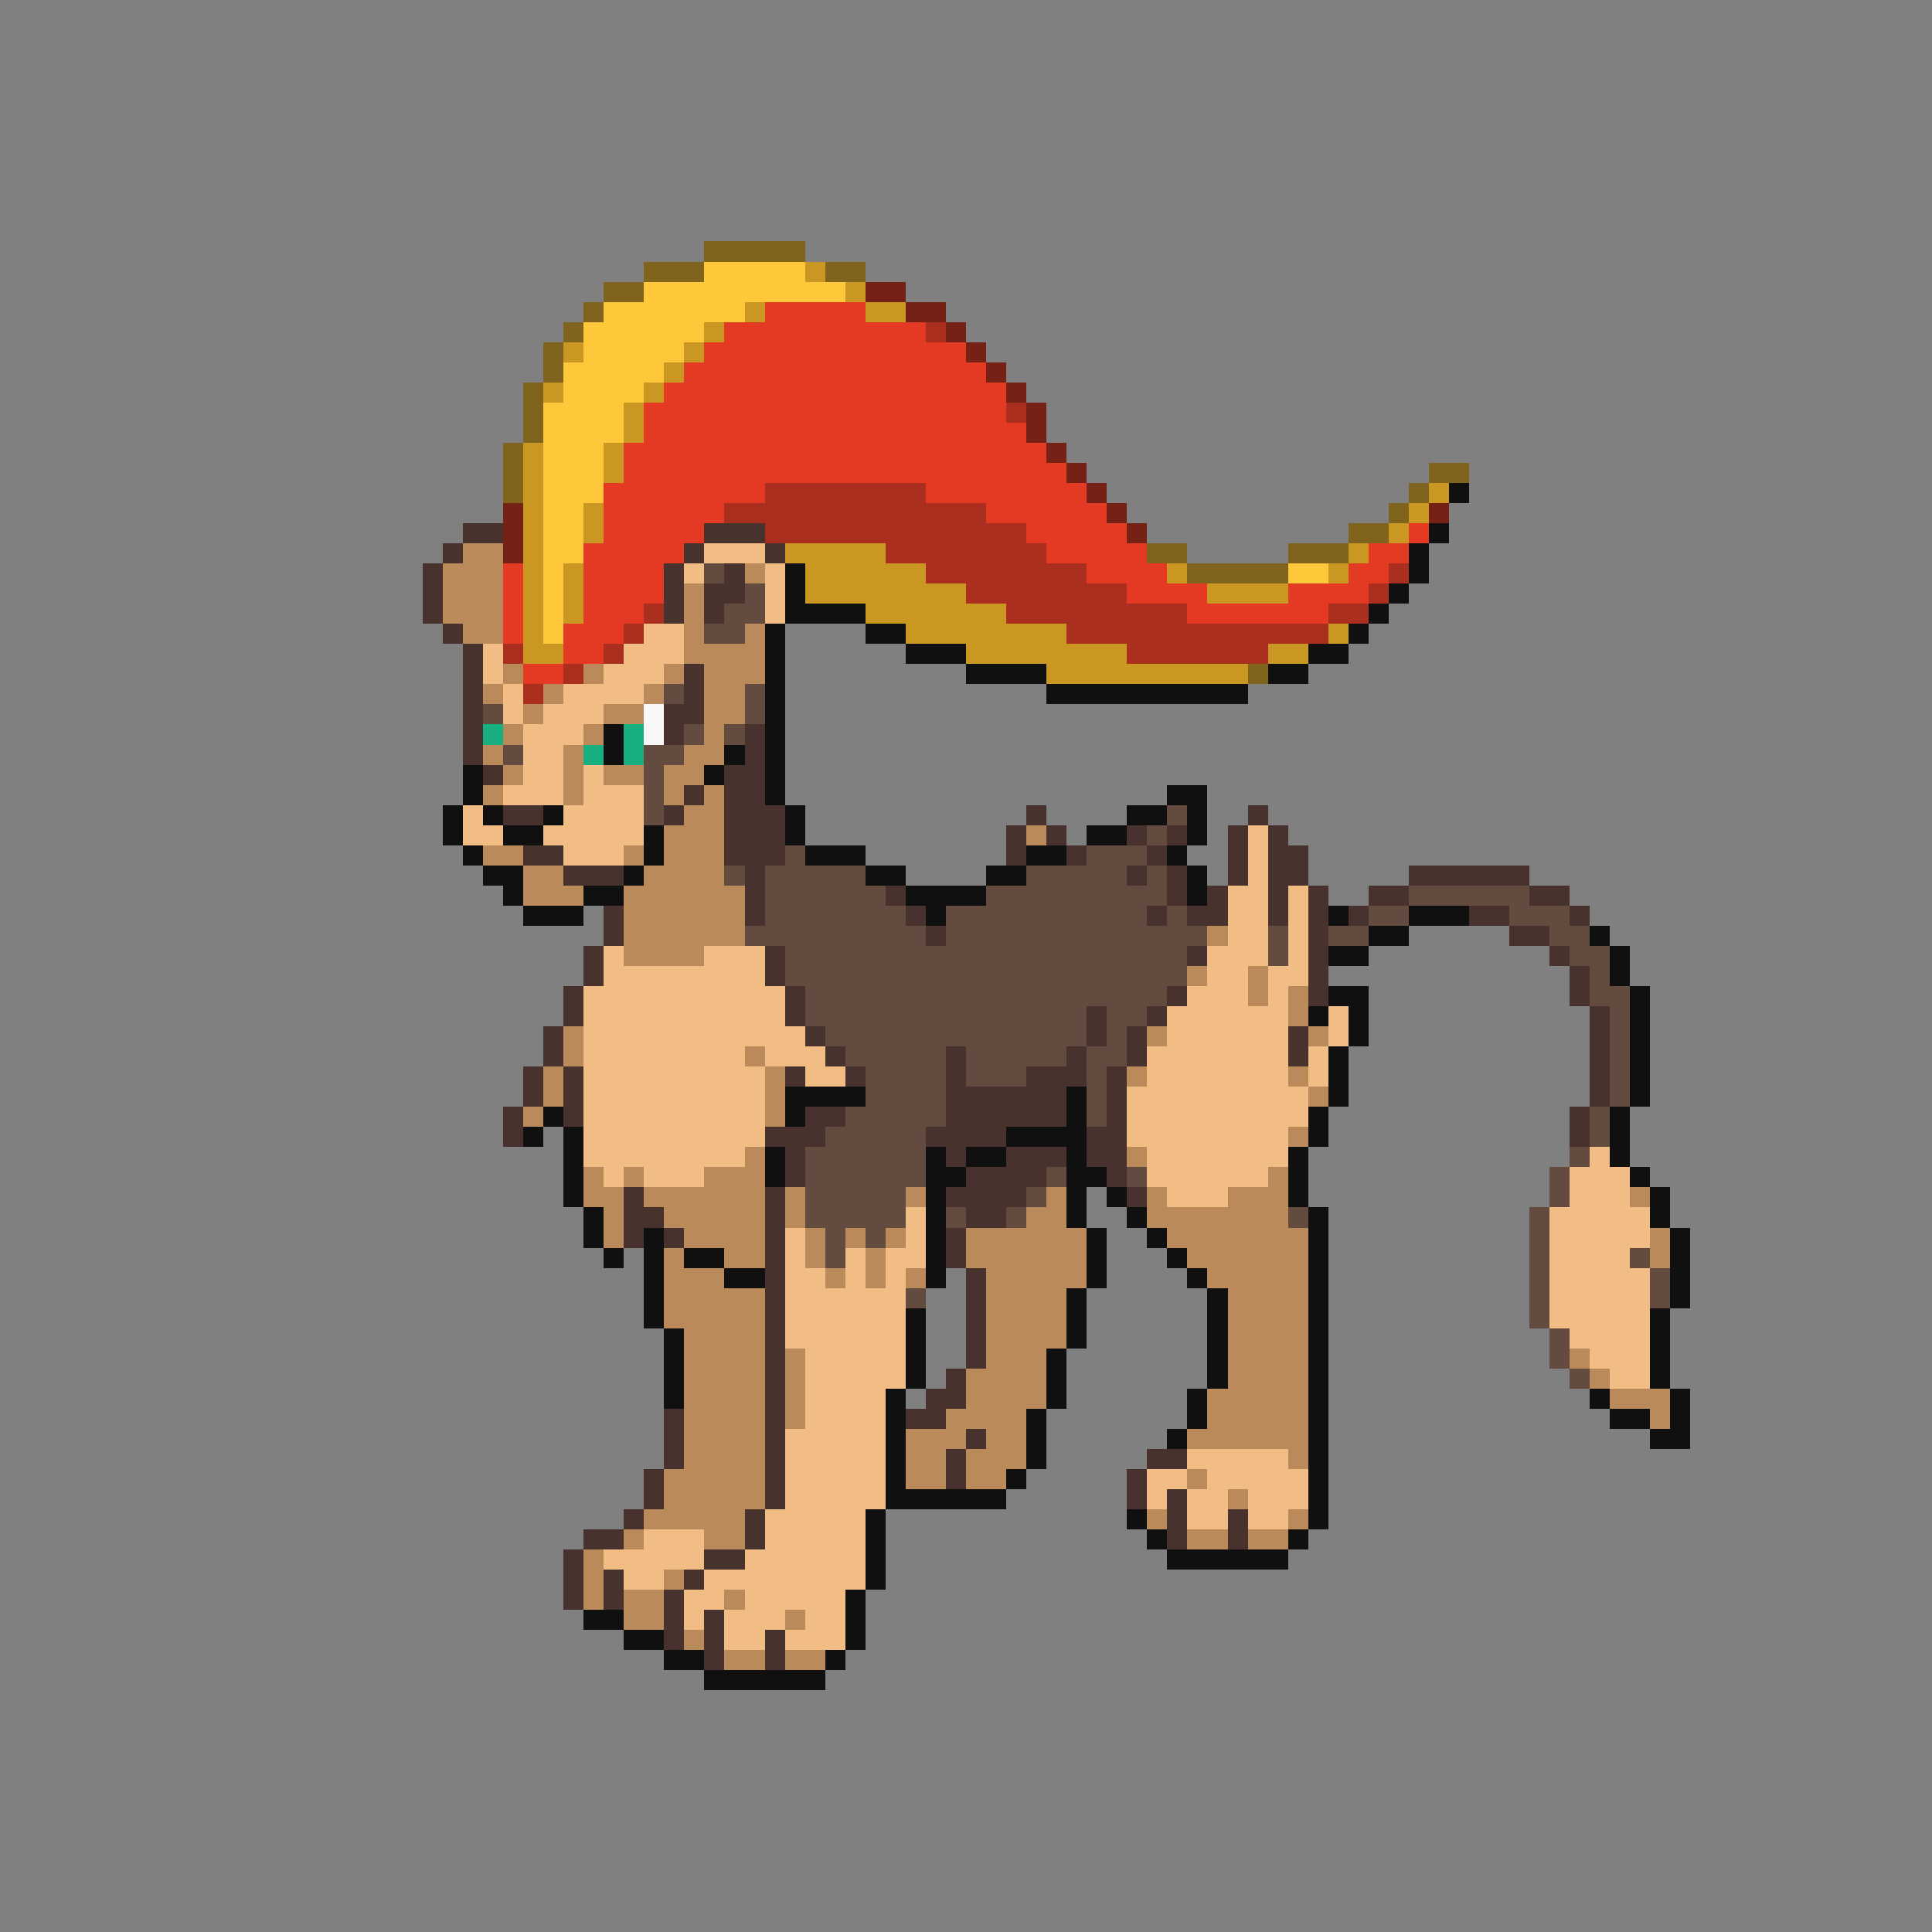 <svg xmlns="http://www.w3.org/2000/svg" viewBox="0 -0.5 96 96" shape-rendering="crispEdges">
<rect x="0" y="-0.5" width="96" height="96" fill="#808080" stroke="none"/>
<path stroke="#80641e" d="M35 12h5M32 13h3M41 13h2M30 14h2M29 15h1M28 16h1M27 17h1M27 18h1M26 19h1M26 20h1M26 21h1M25 22h1M25 23h1M71 23h2M25 24h1M70 24h1M69 25h1M67 26h2M57 27h2M64 27h3M59 28h5M62 33h1" />
<path stroke="#ffc83b" d="M35 13h5M32 14h10M30 15h7M29 16h6M29 17h5M28 18h5M28 19h4M27 20h4M27 21h4M27 22h3M27 23h3M27 24h3M27 25h2M27 26h2M27 27h2M27 28h1M64 28h2M27 29h1M27 30h1M27 31h1" />
<path stroke="#c99722" d="M40 13h1M42 14h1M37 15h1M43 15h2M35 16h1M28 17h1M34 17h1M33 18h1M27 19h1M32 19h1M31 20h1M31 21h1M26 22h1M30 22h1M26 23h1M30 23h1M26 24h1M71 24h1M26 25h1M29 25h1M70 25h1M26 26h1M29 26h1M69 26h1M26 27h1M39 27h5M67 27h1M26 28h1M28 28h1M40 28h6M58 28h1M66 28h1M26 29h1M28 29h1M40 29h8M60 29h4M26 30h1M28 30h1M43 30h7M26 31h1M45 31h8M66 31h1M26 32h2M48 32h8M63 32h2M52 33h10" />
<path stroke="#762116" d="M43 14h2M45 15h2M47 16h1M48 17h1M49 18h1M50 19h1M51 20h1M51 21h1M52 22h1M53 23h1M54 24h1M25 25h1M55 25h1M71 25h1M25 26h1M56 26h1M25 27h1" />
<path stroke="#e43923" d="M38 15h5M36 16h10M35 17h13M34 18h15M33 19h17M32 20h18M32 21h19M31 22h21M31 23h22M30 24h8M46 24h8M30 25h6M49 25h6M30 26h5M51 26h5M70 26h1M29 27h5M52 27h5M68 27h2M25 28h1M29 28h4M54 28h4M67 28h2M25 29h1M29 29h4M56 29h4M64 29h4M25 30h1M29 30h3M59 30h7M25 31h1M28 31h3M28 32h2M26 33h2" />
<path stroke="#aa2f1f" d="M46 16h1M50 20h1M38 24h8M36 25h13M38 26h13M44 27h8M46 28h8M69 28h1M48 29h8M68 29h1M32 30h1M50 30h9M66 30h2M31 31h1M53 31h13M25 32h1M30 32h1M56 32h7M28 33h1M26 34h1" />
<path stroke="#101010" d="M72 24h1M71 26h1M70 27h1M39 28h1M70 28h1M39 29h1M69 29h1M39 30h4M68 30h1M38 31h1M43 31h2M67 31h1M38 32h1M45 32h3M65 32h2M38 33h1M48 33h4M63 33h2M38 34h1M52 34h10M38 35h1M30 36h1M38 36h1M30 37h1M36 37h1M38 37h1M23 38h1M35 38h1M38 38h1M23 39h1M38 39h1M58 39h2M22 40h1M24 40h1M27 40h1M39 40h1M56 40h2M59 40h1M22 41h1M25 41h2M32 41h1M39 41h1M54 41h2M59 41h1M23 42h1M32 42h1M40 42h3M51 42h2M58 42h1M24 43h2M31 43h1M43 43h2M49 43h2M59 43h1M25 44h1M29 44h2M45 44h4M59 44h1M26 45h3M46 45h1M66 45h1M70 45h3M68 46h2M79 46h1M66 47h2M80 47h1M80 48h1M66 49h2M81 49h1M65 50h1M67 50h1M81 50h1M67 51h1M81 51h1M66 52h1M81 52h1M66 53h1M81 53h1M39 54h4M53 54h1M66 54h1M81 54h1M27 55h1M39 55h1M53 55h1M65 55h1M80 55h1M26 56h1M28 56h1M50 56h4M65 56h1M80 56h1M28 57h1M38 57h1M46 57h1M48 57h2M53 57h1M64 57h1M80 57h1M28 58h1M38 58h1M46 58h2M53 58h2M64 58h1M81 58h1M28 59h1M46 59h1M53 59h1M55 59h1M64 59h1M82 59h1M29 60h1M46 60h1M53 60h1M56 60h1M65 60h1M82 60h1M29 61h1M32 61h1M46 61h1M54 61h1M57 61h1M65 61h1M83 61h1M30 62h1M32 62h1M34 62h2M46 62h1M54 62h1M58 62h1M65 62h1M83 62h1M32 63h1M36 63h2M46 63h1M54 63h1M59 63h1M65 63h1M83 63h1M32 64h1M53 64h1M60 64h1M65 64h1M83 64h1M32 65h1M45 65h1M53 65h1M60 65h1M65 65h1M82 65h1M33 66h1M45 66h1M53 66h1M60 66h1M65 66h1M82 66h1M33 67h1M45 67h1M52 67h1M60 67h1M65 67h1M82 67h1M33 68h1M45 68h1M52 68h1M60 68h1M65 68h1M82 68h1M33 69h1M44 69h1M52 69h1M59 69h1M65 69h1M79 69h1M83 69h1M44 70h1M51 70h1M59 70h1M65 70h1M80 70h2M83 70h1M44 71h1M51 71h1M58 71h1M65 71h1M82 71h2M44 72h1M51 72h1M65 72h1M44 73h1M50 73h1M65 73h1M44 74h6M65 74h1M43 75h1M56 75h1M65 75h1M43 76h1M57 76h1M64 76h1M43 77h1M58 77h6M43 78h1M42 79h1M29 80h2M42 80h1M31 81h2M42 81h1M33 82h2M41 82h1M35 83h6" />
<path stroke="#47322d" d="M23 26h2M35 26h3M22 27h1M34 27h1M38 27h1M21 28h1M33 28h1M36 28h1M21 29h1M33 29h1M35 29h2M21 30h1M33 30h1M35 30h1M22 31h1M23 32h1M23 33h1M34 33h1M23 34h1M34 34h1M23 35h1M33 35h2M23 36h1M33 36h1M37 36h1M23 37h1M37 37h1M24 38h1M36 38h2M34 39h1M36 39h2M25 40h2M33 40h1M36 40h3M51 40h1M62 40h1M36 41h3M50 41h1M52 41h1M56 41h1M58 41h1M61 41h1M63 41h1M26 42h2M36 42h3M50 42h1M53 42h1M57 42h1M61 42h1M63 42h2M28 43h3M37 43h1M56 43h1M58 43h1M61 43h1M63 43h2M70 43h6M37 44h1M44 44h1M58 44h1M60 44h1M63 44h1M65 44h1M68 44h2M76 44h2M30 45h1M37 45h1M45 45h1M57 45h1M59 45h2M63 45h1M65 45h1M67 45h1M73 45h2M78 45h1M30 46h1M46 46h1M65 46h1M75 46h2M29 47h1M38 47h1M59 47h1M65 47h1M77 47h1M29 48h1M38 48h1M65 48h1M78 48h1M28 49h1M39 49h1M58 49h1M65 49h1M78 49h1M28 50h1M39 50h1M54 50h1M57 50h1M79 50h1M27 51h1M40 51h1M54 51h1M56 51h1M64 51h1M79 51h1M27 52h1M41 52h1M47 52h1M53 52h1M56 52h1M64 52h1M79 52h1M26 53h1M28 53h1M39 53h1M42 53h1M47 53h1M51 53h3M55 53h1M79 53h1M26 54h1M28 54h1M47 54h6M55 54h1M79 54h1M25 55h1M28 55h1M40 55h2M47 55h6M55 55h1M78 55h1M25 56h1M38 56h3M46 56h4M54 56h2M78 56h1M39 57h1M47 57h1M50 57h3M54 57h2M39 58h1M48 58h4M55 58h1M31 59h1M38 59h1M47 59h4M56 59h1M31 60h2M38 60h1M48 60h2M31 61h1M33 61h1M38 61h1M47 61h1M38 62h1M47 62h1M38 63h1M48 63h1M38 64h1M48 64h1M38 65h1M48 65h1M38 66h1M48 66h1M38 67h1M48 67h1M38 68h1M47 68h1M38 69h1M46 69h2M33 70h1M38 70h1M45 70h2M33 71h1M38 71h1M48 71h1M33 72h1M38 72h1M47 72h1M57 72h2M32 73h1M38 73h1M47 73h1M56 73h1M32 74h1M38 74h1M56 74h1M58 74h1M31 75h1M37 75h1M58 75h1M61 75h1M29 76h2M37 76h1M58 76h1M61 76h1M28 77h1M35 77h2M28 78h1M30 78h1M34 78h1M28 79h1M30 79h1M33 79h1M33 80h1M35 80h1M33 81h1M35 81h1M38 81h1M35 82h1M38 82h1" />
<path stroke="#ba8a5b" d="M23 27h2M22 28h3M37 28h1M22 29h3M34 29h1M22 30h3M34 30h1M23 31h2M34 31h1M37 31h1M34 32h4M25 33h1M29 33h1M33 33h1M35 33h3M24 34h1M27 34h1M32 34h1M35 34h2M26 35h1M30 35h2M35 35h2M25 36h1M29 36h1M35 36h1M24 37h1M28 37h1M34 37h2M25 38h1M28 38h1M30 38h2M33 38h2M24 39h1M28 39h1M33 39h1M35 39h1M34 40h2M33 41h3M51 41h1M24 42h2M31 42h1M33 42h3M26 43h2M32 43h4M26 44h3M31 44h6M31 45h6M31 46h6M60 46h1M31 47h4M59 48h1M62 48h1M62 49h1M64 49h1M64 50h1M28 51h1M57 51h1M65 51h1M28 52h1M37 52h1M27 53h1M38 53h1M56 53h1M64 53h1M27 54h1M38 54h1M65 54h1M26 55h1M38 55h1M64 56h1M37 57h1M56 57h1M29 58h1M31 58h1M35 58h3M63 58h1M29 59h2M32 59h6M39 59h1M45 59h1M52 59h1M57 59h1M61 59h3M81 59h1M30 60h1M33 60h5M39 60h1M51 60h2M57 60h7M30 61h1M34 61h4M40 61h1M42 61h1M44 61h1M48 61h6M58 61h7M82 61h1M33 62h1M36 62h2M40 62h1M43 62h1M48 62h6M59 62h6M82 62h1M33 63h3M41 63h1M43 63h1M45 63h1M49 63h5M60 63h5M33 64h5M49 64h4M61 64h4M33 65h5M49 65h4M61 65h4M34 66h4M49 66h4M61 66h4M34 67h4M39 67h1M49 67h3M61 67h4M78 67h1M34 68h4M39 68h1M48 68h4M61 68h4M79 68h1M34 69h4M39 69h1M48 69h4M60 69h5M80 69h3M34 70h4M39 70h1M47 70h4M60 70h5M82 70h1M34 71h4M45 71h3M49 71h2M59 71h6M34 72h4M45 72h2M48 72h3M64 72h1M33 73h5M45 73h2M48 73h2M59 73h1M33 74h5M61 74h1M32 75h5M57 75h1M64 75h1M31 76h1M35 76h2M59 76h2M62 76h2M29 77h1M29 78h1M33 78h1M29 79h1M31 79h2M36 79h1M31 80h2M39 80h1M34 81h1M36 82h2M39 82h2" />
<path stroke="#f2bc85" d="M35 27h3M34 28h1M38 28h1M38 29h1M38 30h1M32 31h2M24 32h1M31 32h3M24 33h1M30 33h3M25 34h1M28 34h4M25 35h1M27 35h3M26 36h3M26 37h2M26 38h2M29 38h1M25 39h3M29 39h3M23 40h1M28 40h4M23 41h2M27 41h5M62 41h1M28 42h3M62 42h1M62 43h1M61 44h2M64 44h1M61 45h2M64 45h1M61 46h2M64 46h1M30 47h1M35 47h3M60 47h3M64 47h1M30 48h8M60 48h2M63 48h2M29 49h10M59 49h3M63 49h1M29 50h10M58 50h6M66 50h1M29 51h11M58 51h6M66 51h1M29 52h8M38 52h3M57 52h7M65 52h1M29 53h9M40 53h2M57 53h7M65 53h1M29 54h9M56 54h9M29 55h9M56 55h9M29 56h9M56 56h8M29 57h8M57 57h7M79 57h1M30 58h1M32 58h3M57 58h6M78 58h3M58 59h3M78 59h3M45 60h1M77 60h5M39 61h1M45 61h1M77 61h5M39 62h1M42 62h1M44 62h2M77 62h4M39 63h2M42 63h1M44 63h1M77 63h5M39 64h6M77 64h5M39 65h6M77 65h5M39 66h6M78 66h4M40 67h5M79 67h3M40 68h5M80 68h2M40 69h4M40 70h4M39 71h5M39 72h5M59 72h5M39 73h5M57 73h2M60 73h5M39 74h5M57 74h1M59 74h2M62 74h3M38 75h5M59 75h2M62 75h2M32 76h3M38 76h5M30 77h5M37 77h6M31 78h2M35 78h8M34 79h2M37 79h5M34 80h1M36 80h3M40 80h2M36 81h2M39 81h3" />
<path stroke="#644b3f" d="M35 28h1M37 29h1M36 30h2M35 31h2M33 34h1M37 34h1M24 35h1M37 35h1M34 36h1M36 36h1M25 37h1M32 37h2M32 38h1M32 39h1M32 40h1M58 40h1M57 41h1M39 42h1M54 42h3M36 43h1M38 43h5M51 43h5M57 43h1M38 44h6M49 44h9M70 44h6M38 45h7M47 45h10M58 45h1M68 45h2M75 45h3M37 46h9M47 46h13M63 46h1M66 46h2M77 46h2M39 47h20M63 47h1M78 47h2M39 48h20M79 48h1M40 49h18M79 49h2M40 50h14M55 50h2M80 50h1M41 51h13M55 51h1M80 51h1M42 52h5M48 52h5M54 52h2M80 52h1M43 53h4M48 53h3M54 53h1M80 53h1M43 54h4M54 54h1M80 54h1M42 55h5M54 55h1M79 55h1M41 56h5M79 56h1M40 57h6M78 57h1M40 58h6M52 58h1M56 58h1M77 58h1M40 59h5M51 59h1M77 59h1M40 60h5M47 60h1M50 60h1M64 60h1M76 60h1M41 61h1M43 61h1M76 61h1M41 62h1M76 62h1M81 62h1M76 63h1M82 63h1M45 64h1M76 64h1M82 64h1M76 65h1M77 66h1M77 67h1M78 68h1" />
<path stroke="#f8f8f8" d="M32 35h1M32 36h1" />
<path stroke="#19b081" d="M24 36h1M31 36h1M29 37h1M31 37h1" />
</svg>
